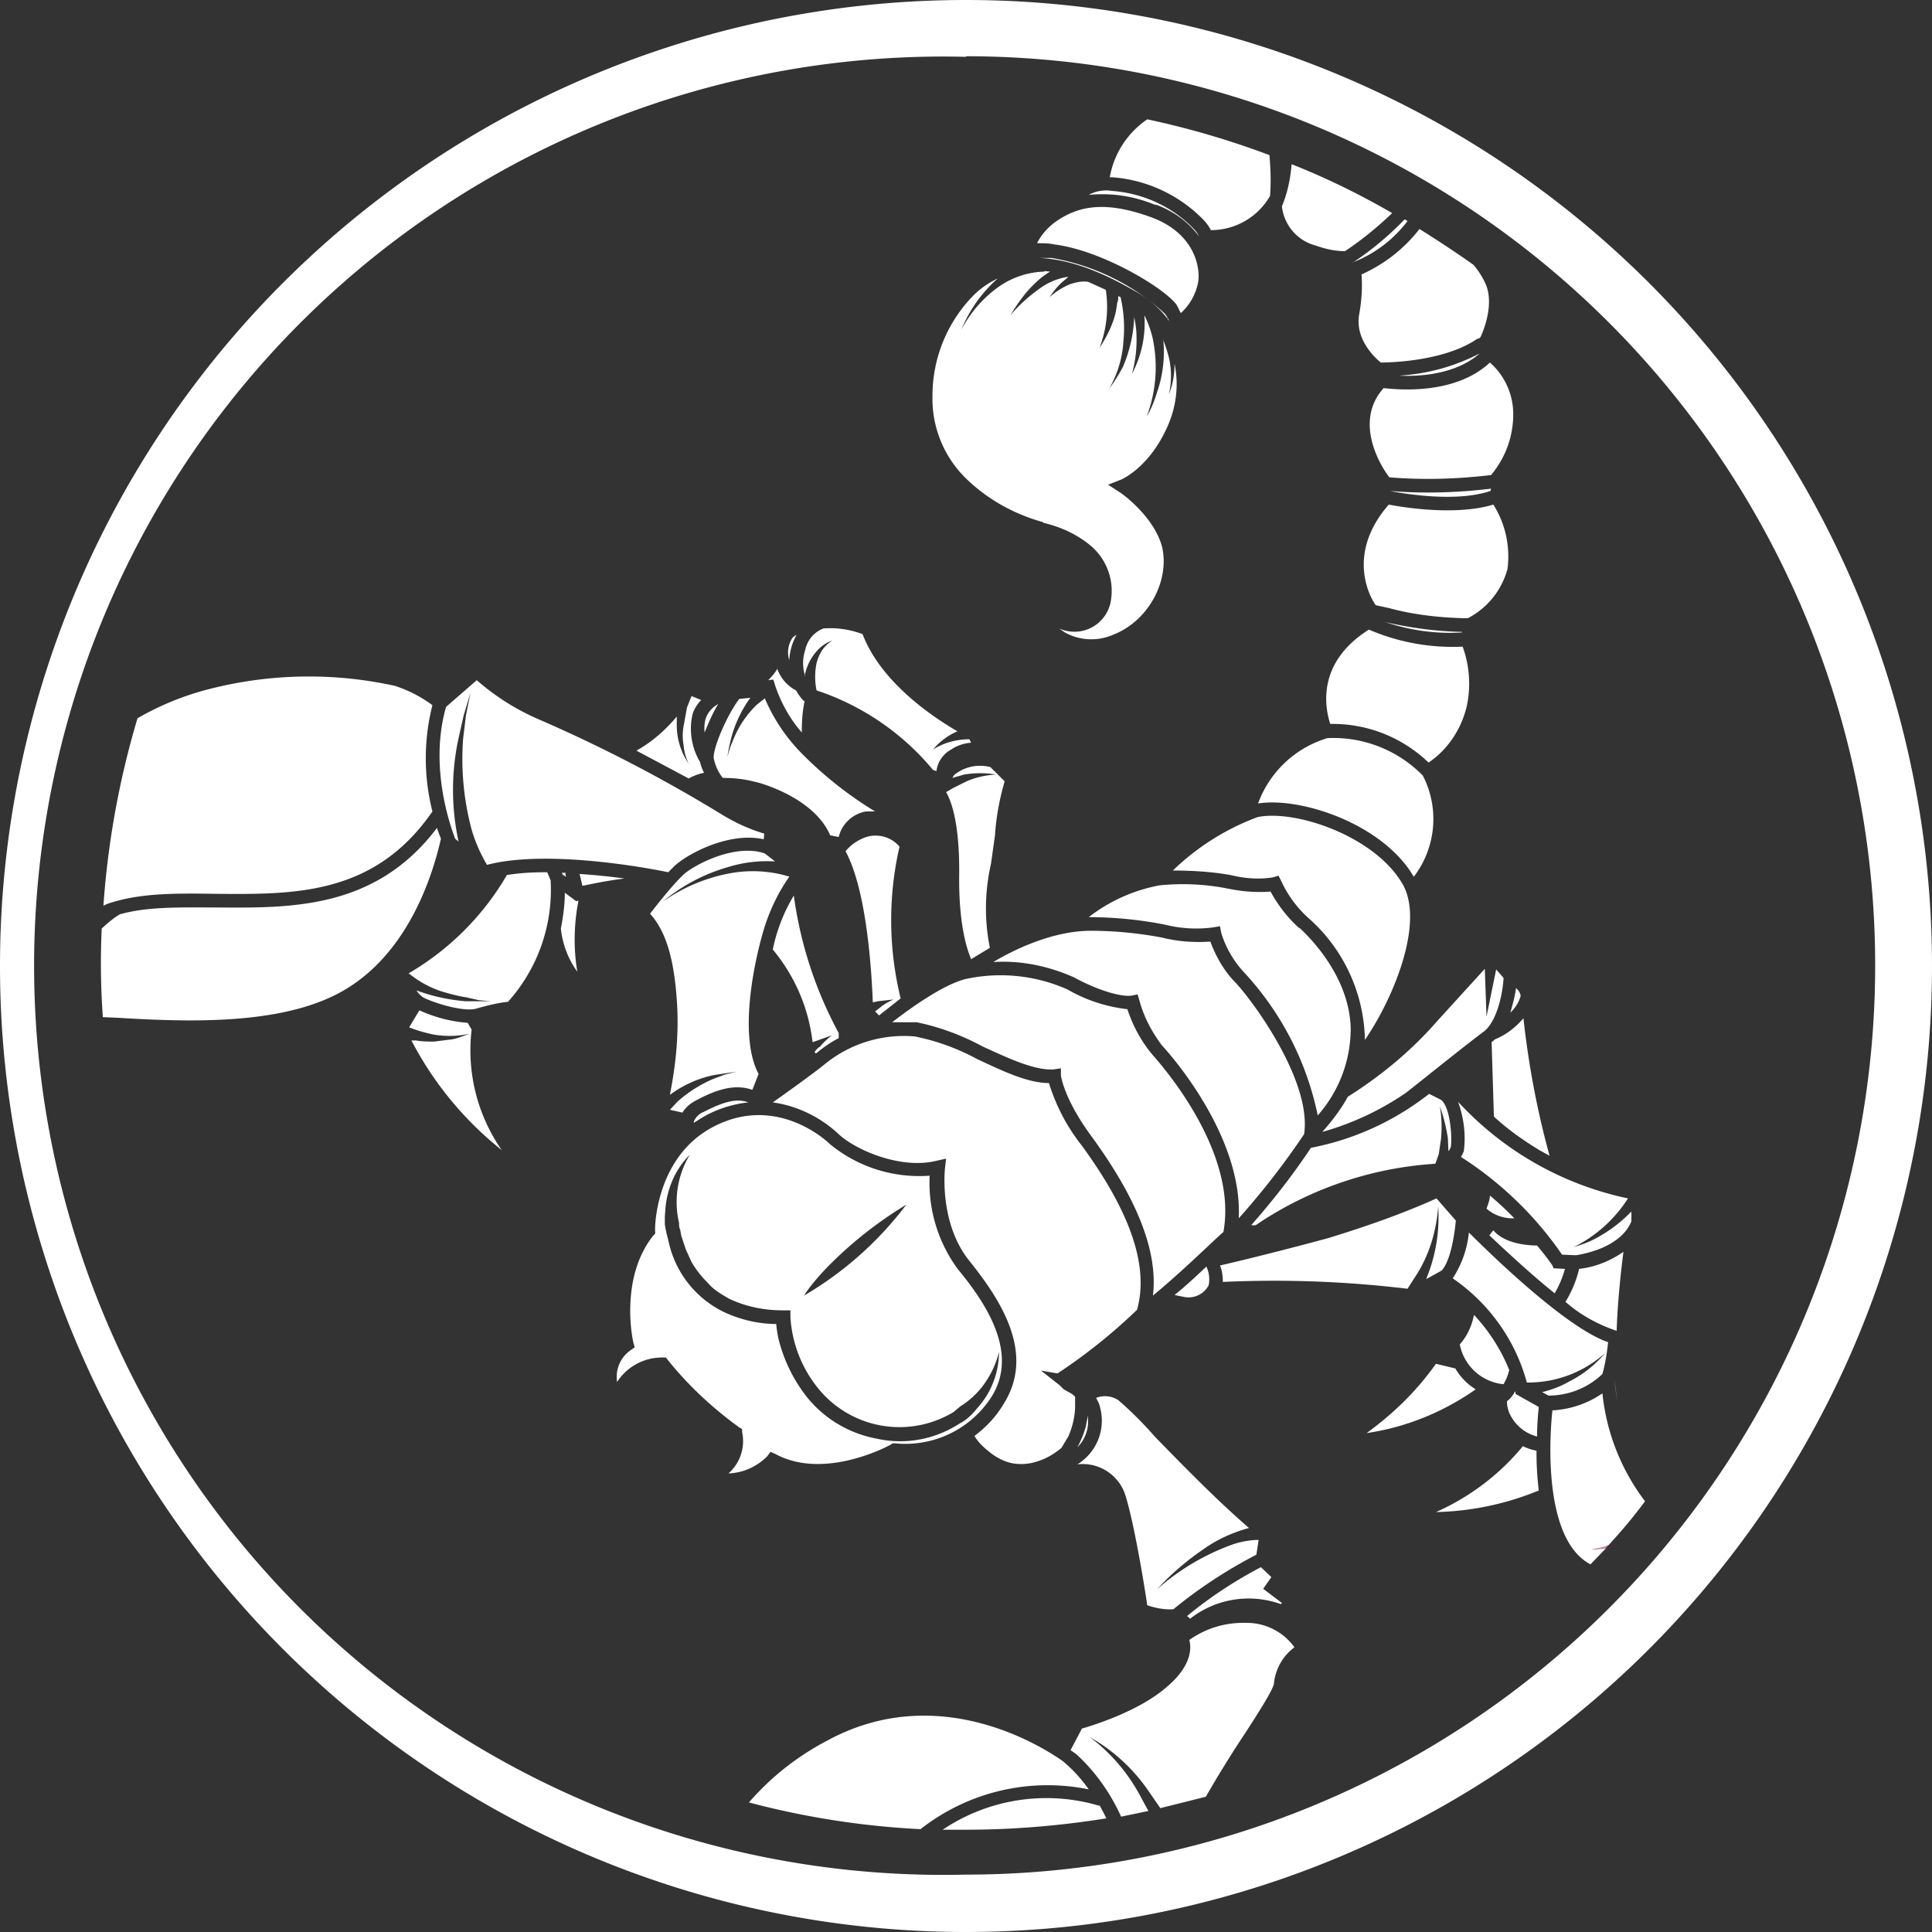 <svg xmlns="http://www.w3.org/2000/svg" fill="none" viewBox="0 0 34 34">
  <rect x="0" y="0" width="34" height="34" fill="#333333" stroke="none"/>
  <path fill="#E274AC" d="M28.26 27.25l.05-.07c-.1.04-.2.07-.3.08l.25-.01z"/>
  <path fill="#fff" d="M23.8 4.62c.39-.15.72-.4.97-.73l-.05-.03c-.28.29-.58.54-.91.76zM23.15 4.32c.17.06.34.1.52.1.3-.2.58-.43.83-.67-.57-.33-1.16-.62-1.77-.86-.02.25-.07.5-.17.74a.8.8 0 00.59.69zM23.96 4.83c.02.23 0 .47-.04.7-.08.44.28.77.38.85.2 0 1.14-.03 1.7-.42h.02l.03-.02c.07-.14.24-.59.1-.93a1.4 1.4 0 00-.22-.35c-.31-.22-.63-.43-.95-.63-.27.35-.62.62-1.02.8zM16.77 13.87l-.12.07c.1.17.24.58.23 1.46-.01.88.14 1.31.21 1.48l.33-.2a3.53 3.53 0 01.02-1.48l.07-.5c.02-.32.08-.64.17-.95l-.25-.25a.72.72 0 00-.64.14l-.03.05.21-.06c.19-.03.38-.03.56 0-.18.01-.36.05-.52.12l-.24.12zM26.04 6.22a3.5 3.5 0 01-1.42.39c.36.02 1-.02 1.42-.39zM26.31 18.29a.7.7 0 01-.06.05l.04 1.31c.25.23.52.42.8.59l.18.1c-.22-.8-.37-1.6-.46-2.42-.14.16-.3.29-.5.37zM26.76 17.53c0-.04-.03-.1-.08-.14-.02.14-.06.29-.1.43a.64.64 0 00.18-.29zM24.88 15.43a1.67 1.67 0 00.16-1.78 2.2 2.2 0 00-1.68-.66 1.87 1.87 0 00-1.22 1.15c.75-.12 2.2.36 2.74 1.29z"/>
  <path fill="#fff" d="M21.66 15.4c.24.06.5.08.74.04l.1-.03.05.1a2 2 0 00.47.64 2.93 2.93 0 011 2.15c.49-.71 1.05-2.04.67-2.73-.48-.85-1.89-1.33-2.56-1.19a4.3 4.3 0 00-1.49.94c.34 0 .68.02 1.02.08z"/>
  <path fill="#fff" d="M22.86 16.33c-.2-.18-.37-.4-.5-.64-.24.02-.5 0-.74-.05-.4-.08-.8-.1-1.21-.06a2.9 2.9 0 00-1.25.56h.03a7 7 0 011.3.13c.28.07.57.09.86.05l.12-.02.02.11c.08.27.23.52.42.72a5.25 5.25 0 011.28 2.5c.37-.42.58-.96.58-1.53-.02-.86-.64-1.53-.9-1.77z"/>
  <path fill="#fff" d="M18.9 17.2c.44.24.85.35 1.02.32l.1-.02.03.1c.08.3.22.56.4.8.16.17 1.42 1.6 1.35 3.04.42-.47.8-.96 1.15-1.48.14-.93-.9-2.34-1.2-2.66-.2-.2-.35-.46-.45-.73-.28.02-.57 0-.85-.07a6.79 6.79 0 00-1.25-.12c-.64 0-1.3.3-1.72.55.49-.03.97.07 1.42.27zM26.24 8.36c.26-.31.4-.7.39-1.11a1.21 1.21 0 00-.41-.87c-.61.57-1.6.48-1.87.45-.54.6-.04 1.39.1 1.57.6.05 1.2.03 1.79-.04zM24.46 8.64c.2.04 1.15.21 1.77 0l.01-.04c-.59.07-1.19.09-1.78.04zM24.44 10.7c.44.12.9.17 1.35.18h.04a1.38 1.38 0 00.7-.87c.05-.4-.04-.8-.25-1.13-.66.2-1.58.05-1.84 0-.74.85-.35 1.6-.23 1.77l.23.05zM24.33 10.93c.45.16.93.23 1.4.2v-.01h-.01c-.45-.01-.9-.07-1.33-.17l-.06-.02zM25.14 13.42c.34-.23.57-.58.67-.98a1.9 1.9 0 00-.07-1.06 3.73 3.73 0 01-1.65-.3c-.95.6-.76 1.41-.68 1.66a2.43 2.43 0 011.73.68zM26.46 17.21l-.13-.15-.17.83-.03-.84-.82.9c-.46.53-1 .98-1.59 1.35-.12.22-.28.43-.45.62a4.98 4.98 0 001.46-.68c.01 0 1.01-.81 1.4-1.1.23-.2.32-.7.33-.93zM21.92 30.49c.24-.37.5-.78.5-.87a.9.9 0 01.36-.63 1.03 1.03 0 00-.85-.43c-.36-.01-.7.09-1 .3.04.15.04.46-.4.83-.48.42-1.28.67-1.49.73l-.2.38.1.07c.33.3.6.68.79 1.1l.48-.1-.12-.22a3.17 3.17 0 00-.91-1.08 3.12 3.12 0 011.06.99l.18.26.8-.2c.23-.4.48-.8.7-1.13zM19.16 31.49a2.53 2.53 0 00-.46-.5c-.4-.28-2.2-1.4-4.12-.37-.54.28-1.01.65-1.4 1.1.98.26 2 .42 3.02.47a3.62 3.62 0 012.96-.7z"/>
  <path fill="#fff" d="M19.35 31.78a3.27 3.27 0 00-2.76.42H17c.83 0 1.66-.07 2.47-.2a4.07 4.07 0 00-.12-.23v.01zM19.53 3.12h.05a2.5 2.5 0 011.61.76.8.8 0 01.12.17 1.2 1.2 0 001.04-.6c.02-.24.01-.48-.01-.72a14.9 14.9 0 00-2.15-.63 1.56 1.56 0 00-.66 1.02zM25.48 20.03l.01.23a.28.28 0 00.04-.07c.03-.12 0-.73-.18-.84l-.2-.1a4.85 4.85 0 01-2.08.95c-.32.48-.67.93-1.05 1.36a.2.2 0 00.08 0l.12-.08a6.35 6.35 0 013.04-1l.06-.17.04-.27a2.25 2.25 0 00-.02-.57 3.08 3.08 0 01.14.56zM18.36 9.2c.3.07.59.2.83.4a1.04 1.04 0 01.35 1.02.65.65 0 01-.9.44l.1.07a.96.96 0 00.85.04c.62-.24 1-.95.86-1.55-.15-.55-.74-.96-.75-.96l-.2-.13.23-.09s.48-.2.8-.9c.17-.36.22-.76.14-1.14 0 .19-.03.37-.1.54.05-.21.05-.44 0-.65a2.8 2.8 0 00-.1-.31v-.02a2.17 2.17 0 01-.1.92c-.05.16-.1.3-.19.45a2.45 2.45 0 00.1-1.4 1.86 1.86 0 00-.14-.38v.01a1.9 1.9 0 01-.22 1.02A2.22 2.22 0 0020 5.9c0-.1-.02-.22-.04-.32a2.46 2.46 0 01-.2.88c-.07.13-.15.26-.24.38a1.9 1.9 0 00.25-.83 2.4 2.4 0 00-.05-.78l-.04-.02c0 .04 0 .08-.02.12-.01.1-.03.2-.06.29-.06.18-.15.35-.25.5a2 2 0 00.11-1.02l-.31-.14a.5.5 0 00-.15 0 .85.85 0 00-.19.05 1.3 1.3 0 00-.34.22c.08-.12.17-.23.29-.32l.04-.04c-.19.03-.36.1-.52.22-.18.13-.35.28-.5.46.12-.2.26-.4.43-.56.08-.08.17-.15.27-.21l-.1-.01v.01a1.47 1.47 0 00-.85.3 2.15 2.15 0 00-.61.72 2.39 2.39 0 01.64-.9c-.15.07-.28.16-.4.27a2.52 2.52 0 00-.75 1.8A1.96 1.96 0 0017 8.42c.38.37.85.63 1.36.77zM18.54 4.3c.85.1 1.97.78 2.17 1.07l.07.14a.97.97 0 00.3-.52c.05-.2 0-.87-.83-1.17-.88-.32-1.32-.15-1.64.06-.15.1-.28.24-.36.4.1 0 .2 0 .3.02z"/>
  <path fill="#fff" d="M18.51 4.54h-.22c.72.03 1.4.42 1.73.61.2.12.38.27.52.45h.01v.03l.02.01a.54.54 0 00-.07-.12 3.92 3.92 0 00-1.99-.98zM20.34 3.6c.3.11.57.3.76.56a.47.47 0 00-.08-.12c-.38-.4-.9-.64-1.45-.68a.63.63 0 00-.41.07c.4-.04.8.02 1.18.18zM26.21 21.74c.33.31.75.7 1.15 1.02.08-.14.14-.28.18-.43l-.2-.01-.02-.05s-.1-.15-.27-.35c-.48-.01-.69-.17-.77-.27l-.07.09zM25.66 19.39c.1.28.14.58.1.87a.5.5 0 01-.05.1 6.23 6.23 0 011.78 1.72l.25.01c.81-.14.95-.55.97-.6v-.17l-.03.03a2.47 2.47 0 01-.63.46c-.11.06-.24.1-.36.14a2.41 2.41 0 00.96-.86 5.64 5.64 0 01-2.99-1.7zM28.41 24.27l.05.38a7.24 7.24 0 01-.05-.38zM22.37 27.75l-.18-.17c-.46.24-.9.53-1.3.86l.05.04v.01a1.67 1.67 0 011.6-.26l.02-.02-.33-.25.14-.2zM26.22 21.03c0 .08-.03.16-.06.24a.7.7 0 00.49.17 5.71 5.71 0 00-.43-.4zM27.55 22.91c.26.23.57.4.9.51.02-.56.08-1.08.12-1.39-.23.16-.5.27-.78.3-.05.21-.13.4-.24.58zM22.15 27.1c-.15 0-.3.03-.43.07a4.1 4.1 0 00-1.36.8 4.68 4.68 0 01.81-.7c.25-.18.52-.3.81-.38-.58-.5-1.19-1.13-1.65-1.6-.2-.23-.42-.45-.65-.65a.43.43 0 00-.39-.04c.03.06.06.11.07.17a.9.9 0 01-.4 1 .79.79 0 01.83.5c.17.5.37 1.77.4 1.98.15.05.3.08.46.07.45-.37.94-.69 1.46-.96l.04-.26z"/>
  <path fill="#fff" d="M19.14 24.9c0 .07-.02.13-.03.2a1.76 1.76 0 01-.15.37.64.64 0 00.18-.56zM3.81 15.73c1.37.01 2.78.03 3.8-1.45a3.8 3.8 0 010-1.87 2.3 2.3 0 00-.66-.34 7.05 7.05 0 00-3.43.1 5 5 0 00-1.1.47 15.23 15.23 0 00-.6 3.3l.06-.03c.57-.2 1.23-.19 1.93-.18zM21.53 21.68c.26-1.42-1.1-2.95-1.25-3.12-.2-.24-.34-.5-.44-.8a2.73 2.73 0 01-1.06-.35 2.9 2.9 0 00-1.79-.18c-.39.1-.94.49-1.29.76h.43c.4.08.8.23 1.17.43.44.2.9.42 1.24.4l.13-.02v.12s.04.4.54 1.08c.81 1.11 1.17 2.03 1.08 2.8.51-.42 1.1-1 1.24-1.12zM20.82 22.82a.4.4 0 00.45-.2.52.52 0 00-.04-.33c-.17.16-.36.34-.56.5l.15.03zM24.95 22.4a2.47 2.47 0 00.3-.76c.03-.13.05-.27.06-.41a2.85 2.85 0 01-.2 1.25l-.01.03.27-.15c.16-.17.23-.65.25-.88l-.34-.39c-.62.28-1.26.5-1.91.7-.89.24-1.63.42-1.9.48.04.1.05.19.05.29 1.09-.05 2.17-.01 3.25.12l.18-.28zM25.6 24.08l-.33-.08c-.33.47-.75.88-1.22 1.22.69-.1 1.35-.37 1.92-.77a1.04 1.04 0 01-.36-.37zM13.9 15.43a2.2 2.2 0 00-1.06-.06 2.99 2.99 0 00-1.18.5 3.14 3.14 0 011.15-.61 2.3 2.3 0 01.83-.1l-.18-.14c-.54-.19-1.3.23-1.45.39-.16.15-.44.5-.57.67.29.32.44.84.48 1.68.02.5-.03 1-.13 1.5h.01a1.97 1.97 0 01.76-.34l.2-.03.2-.03-.2.05-.19.07a2.28 2.28 0 00-.65.41l-.13.14.22.05c.06-.1.15-.17.25-.22.3-.16.65-.3.98-.18l.11-.28c-.4-.75 0-2.3.14-2.69.1-.28.23-.54.4-.78zM26.46 24.36a.92.92 0 00.1-.25 3.14 3.14 0 00-.62-.97c-.04.2-.12.37-.25.52a.87.87 0 00.77.7z"/>
  <path fill="#fff" d="M18.92 24.78v-.2l-.03-.03a.63.63 0 00-.08-.05l-.09-.05-.07-.07-.33-.26.29.05a9.68 9.68 0 001.4-1.12c.21-.75-.1-1.7-.98-2.9-.26-.33-.45-.7-.57-1.09-.38 0-.83-.22-1.26-.42a3.92 3.92 0 00-1.1-.4 2.2 2.2 0 00-1.6.5c-.2.16-.63.47-.9.66.43.06.84.26 1.16.56.3.28 1.09.62 1.71.47l.18-.04-.02.17c0 .01-.11.96.43 1.63.57.71 1.16 1.64.6 2.52-.13.22-.3.4-.51.56.06.11.16.2.26.28.12.1.26.17.4.2a.9.9 0 00.47-.04c.15-.05.28-.13.4-.23l.12-.2a1.41 1.41 0 00.12-.5zM12.21 19.74v.02l.16-.1c.24-.14.52-.23.8-.26-.22-.08-.46 0-.79.17a.3.3 0 00-.17.17z"/>
  <path fill="#fff" d="M17.45 24.58c.47-.75-.06-1.6-.59-2.24a2.57 2.57 0 01-.5-1.65 2.47 2.47 0 01-1.76-.56c-.1-.1-1.01-.9-2.12-.26-.96.56-.96 1.78-.95 1.8v.04l-.03.03c-.61.76-.36 1.88-.35 1.9l.02.07-.07.05a.57.57 0 00-.24.56.94.94 0 01.8-.43h.06l.03.04c.36.45.79.85 1.26 1.19l.05.03v.05a.76.76 0 01-.24.73c.26-.01.5-.12.68-.3l.06-.08.09.04c.87.47 2.02-.16 2.03-.17l.03-.02h.04a1.8 1.8 0 001.7-.82zm-2.92-2.25a7.06 7.06 0 011.42-1.13 6.15 6.15 0 01-1.8 1.6c.1-.16.24-.32.38-.47zm2.36 2.72c-.43.28-.95.38-1.45.27-.5-.09-.95-.36-1.26-.76a2.7 2.7 0 01-.48-1 2.08 2.08 0 01-.04-.26c-.32 0-.65-.08-.94-.22a1.8 1.8 0 01-.96-1.26 2.34 2.34 0 01-.06-.27v-.14l.01-.14c.03-.36.18-.7.43-.95a1.61 1.61 0 00-.19 1.2c0 .04 0 .08.02.12l.02.11.08.24.1.22a1.77 1.77 0 00.29.37c.1.12.24.2.38.28.3.14.62.2.94.2h.13v.12a2.2 2.2 0 00.47 1.23 1.84 1.84 0 002.4.44l.12-.1a1.49 1.49 0 00.38-.34c.14-.18.25-.4.3-.62a1.47 1.47 0 01-.39 1c-.08.1-.18.2-.3.26zM26.8 25.45c-.41.5-.94.9-1.53 1.16a5.03 5.03 0 001.81-.38 5.51 5.51 0 01-.04-.7.91.91 0 01-.24-.08zM26.66 24.49a.5.5 0 01-.14.17c0 .1.03.2.08.28a.73.73 0 00.45.34c0-.23.02-.42.03-.52l-.41-.23v-.04zM8.07 14.81a4.28 4.28 0 010-1.82l.09-.4.12-.4-.08.4-.05.41a4.82 4.82 0 00.15 1.6 2.72 2.72 0 00.27.62c1.03-.27 2.76.04 3.19.13l.1-.1c.2-.2.95-.62 1.58-.48l.01-.1c-.27-.08-.53-.2-.77-.35a26 26 0 00-3.22-1.67c-.39-.17-.75-.4-1.07-.68l-.54.47c-.31 1.08.1 2.16.16 2.32l.06.05zM25.57 22.5c.64.44 1.1 1.09 1.3 1.83a2.03 2.03 0 001.38-.52 2.02 2.02 0 01-.65.51c-.12.07-.25.12-.39.16l-.07.02.11.06c.36 0 .7-.14.95-.38.05-.18.08-.37.1-.56-.71-.24-1.98-1.46-2.45-1.93a1.8 1.8 0 01-.28.8zM27.32 24.82c-.05.45-.17 2.27.67 2.71l.27-.28-.26.02c.1-.02.21-.04.31-.08.23-.25.44-.5.64-.77a3.77 3.77 0 01-.75-1.9 1.7 1.7 0 01-.88.3zM9.9 15.39l.06.04a.66.66 0 01-.01-.07h-.06l.01.03zM13.89 11.61a1.01 1.01 0 01.13-.44.49.49 0 00-.07.05.46.46 0 00-.06.4zM14.16 11.9a.91.91 0 01.27-.5.7.7 0 01.22-.13.64.64 0 00-.18.17.8.8 0 00-.1.23 1.19 1.19 0 000 .48 4.5 4.5 0 012.05 1.4l.06.02a.5.5 0 01.26-.38c.1-.07.23-.11.35-.12l-.03-.06c-.23 0-.45.06-.64.18a1.14 1.14 0 01.43-.32c-.45-.26-1.35-.87-1.67-1.71a1.6 1.6 0 00-.69-.1.52.52 0 00-.32.38.74.74 0 000 .46h-.01zM12.72 13.69c.2 0 .38.02.57.07.03 0 1.03.26 1.32.94l.15.03a.6.6 0 01.48-.45h.16a6.68 6.68 0 01-1.26-.99 3.1 3.1 0 01-.68-1l-.14.11a1.77 1.77 0 00-.4.58l-.07.17-.05.17.03-.17.04-.17a2.16 2.16 0 01.32-.68l.02-.02-.2.02c-.2.26-.46.84-.45 1.04a.8.8 0 00.16.35zM12.64 12.39a.47.47 0 00-.22.25.64.64 0 00-.02.25c.07-.17.14-.34.24-.5zM13.64 12.06c.1.3.26.59.47.83 0-.18.01-.37.05-.55l-.02-.01a.85.85 0 01-.13-.18.67.67 0 01-.33-.38c-.04.07-.1.14-.16.2l.09-.01.03.1zM15.4 17.8l.07.07.38-.3a5.77 5.77 0 01-.02-2.67.55.55 0 00-.66-.14.8.8 0 00-.29.22c.38.7.46 2.15.48 2.66l.09-.02.27-.03c-.08.04-.16.08-.23.14l-.09.07zM14.33 18.51l.03.03c.12-.1.26-.2.4-.27v-.09a7.07 7.07 0 01-.79-2.42 2.98 2.98 0 00-.37.95c.39.47.63 1.03.7 1.63l.06-.02.28-.1c-.08.06-.15.13-.21.2-.04.02-.07.06-.1.1zM9.63 15.35c-.24 0-.48.01-.71.05a4.8 4.8 0 01-1.73 1.73l.03.02a1.79 1.79 0 00.56.3c.14.04.28.08.42.1l.22.05.22.02h-.45a3.26 3.26 0 01-.86-.19c.03.05.08.1.13.13.23.11.72.25.92.19.18-.05.37-.1.56-.12a2.95 2.95 0 00.75-2.14l-.06-.14zM8.3 18.12L8.23 18a2.5 2.5 0 01-.85-.22l-.18.3a2.6 2.6 0 00.45.13c.2.03.41.03.61-.02-.1.04-.2.08-.3.1l-.32.04c-.1 0-.22 0-.32-.02h-.08a6 6 0 001.59 1.93 3.07 3.07 0 01-.53-2.12zM10.14 15.86l-.2-.15c0 .21-.03.43-.07.63.03.28.13.54.29.76-.07-.41-.06-.84.02-1.25l-.04.01zM12.39 13.6a.81.81 0 01-.07-.19c-.15-.25-.2-.56-.13-.85a.64.64 0 01.15-.24 3.64 3.64 0 00-.17-.07l-.08.2-.06.33c-.02.11-.02.22 0 .33.01.12.04.23.09.33a1.2 1.2 0 01-.21-.66v-.17c-.2.24-.44.45-.71.6l.92.49a.92.92 0 01.27-.1zM10.2 15.38l.05.21c.14-.03.42-.09.74-.13a11.3 11.3 0 00-.8-.08zM5.9 17.51c1.2-.6 1.68-1.96 1.86-2.75a3.75 3.75 0 01-.07-.19c-1.08 1.43-2.56 1.41-3.88 1.4-.62 0-1.2-.02-1.7.12-.12.07-.22.16-.32.25a13.15 13.15 0 00.02 1.56l.24.01c1.17.07 2.77.14 3.85-.4z"/><path fill="#fff" d="M17 34a17 17 0 110-34 17 17 0 010 34zm0-33a16 16 0 100 31.99 16 16 0 000-32z"/></svg>